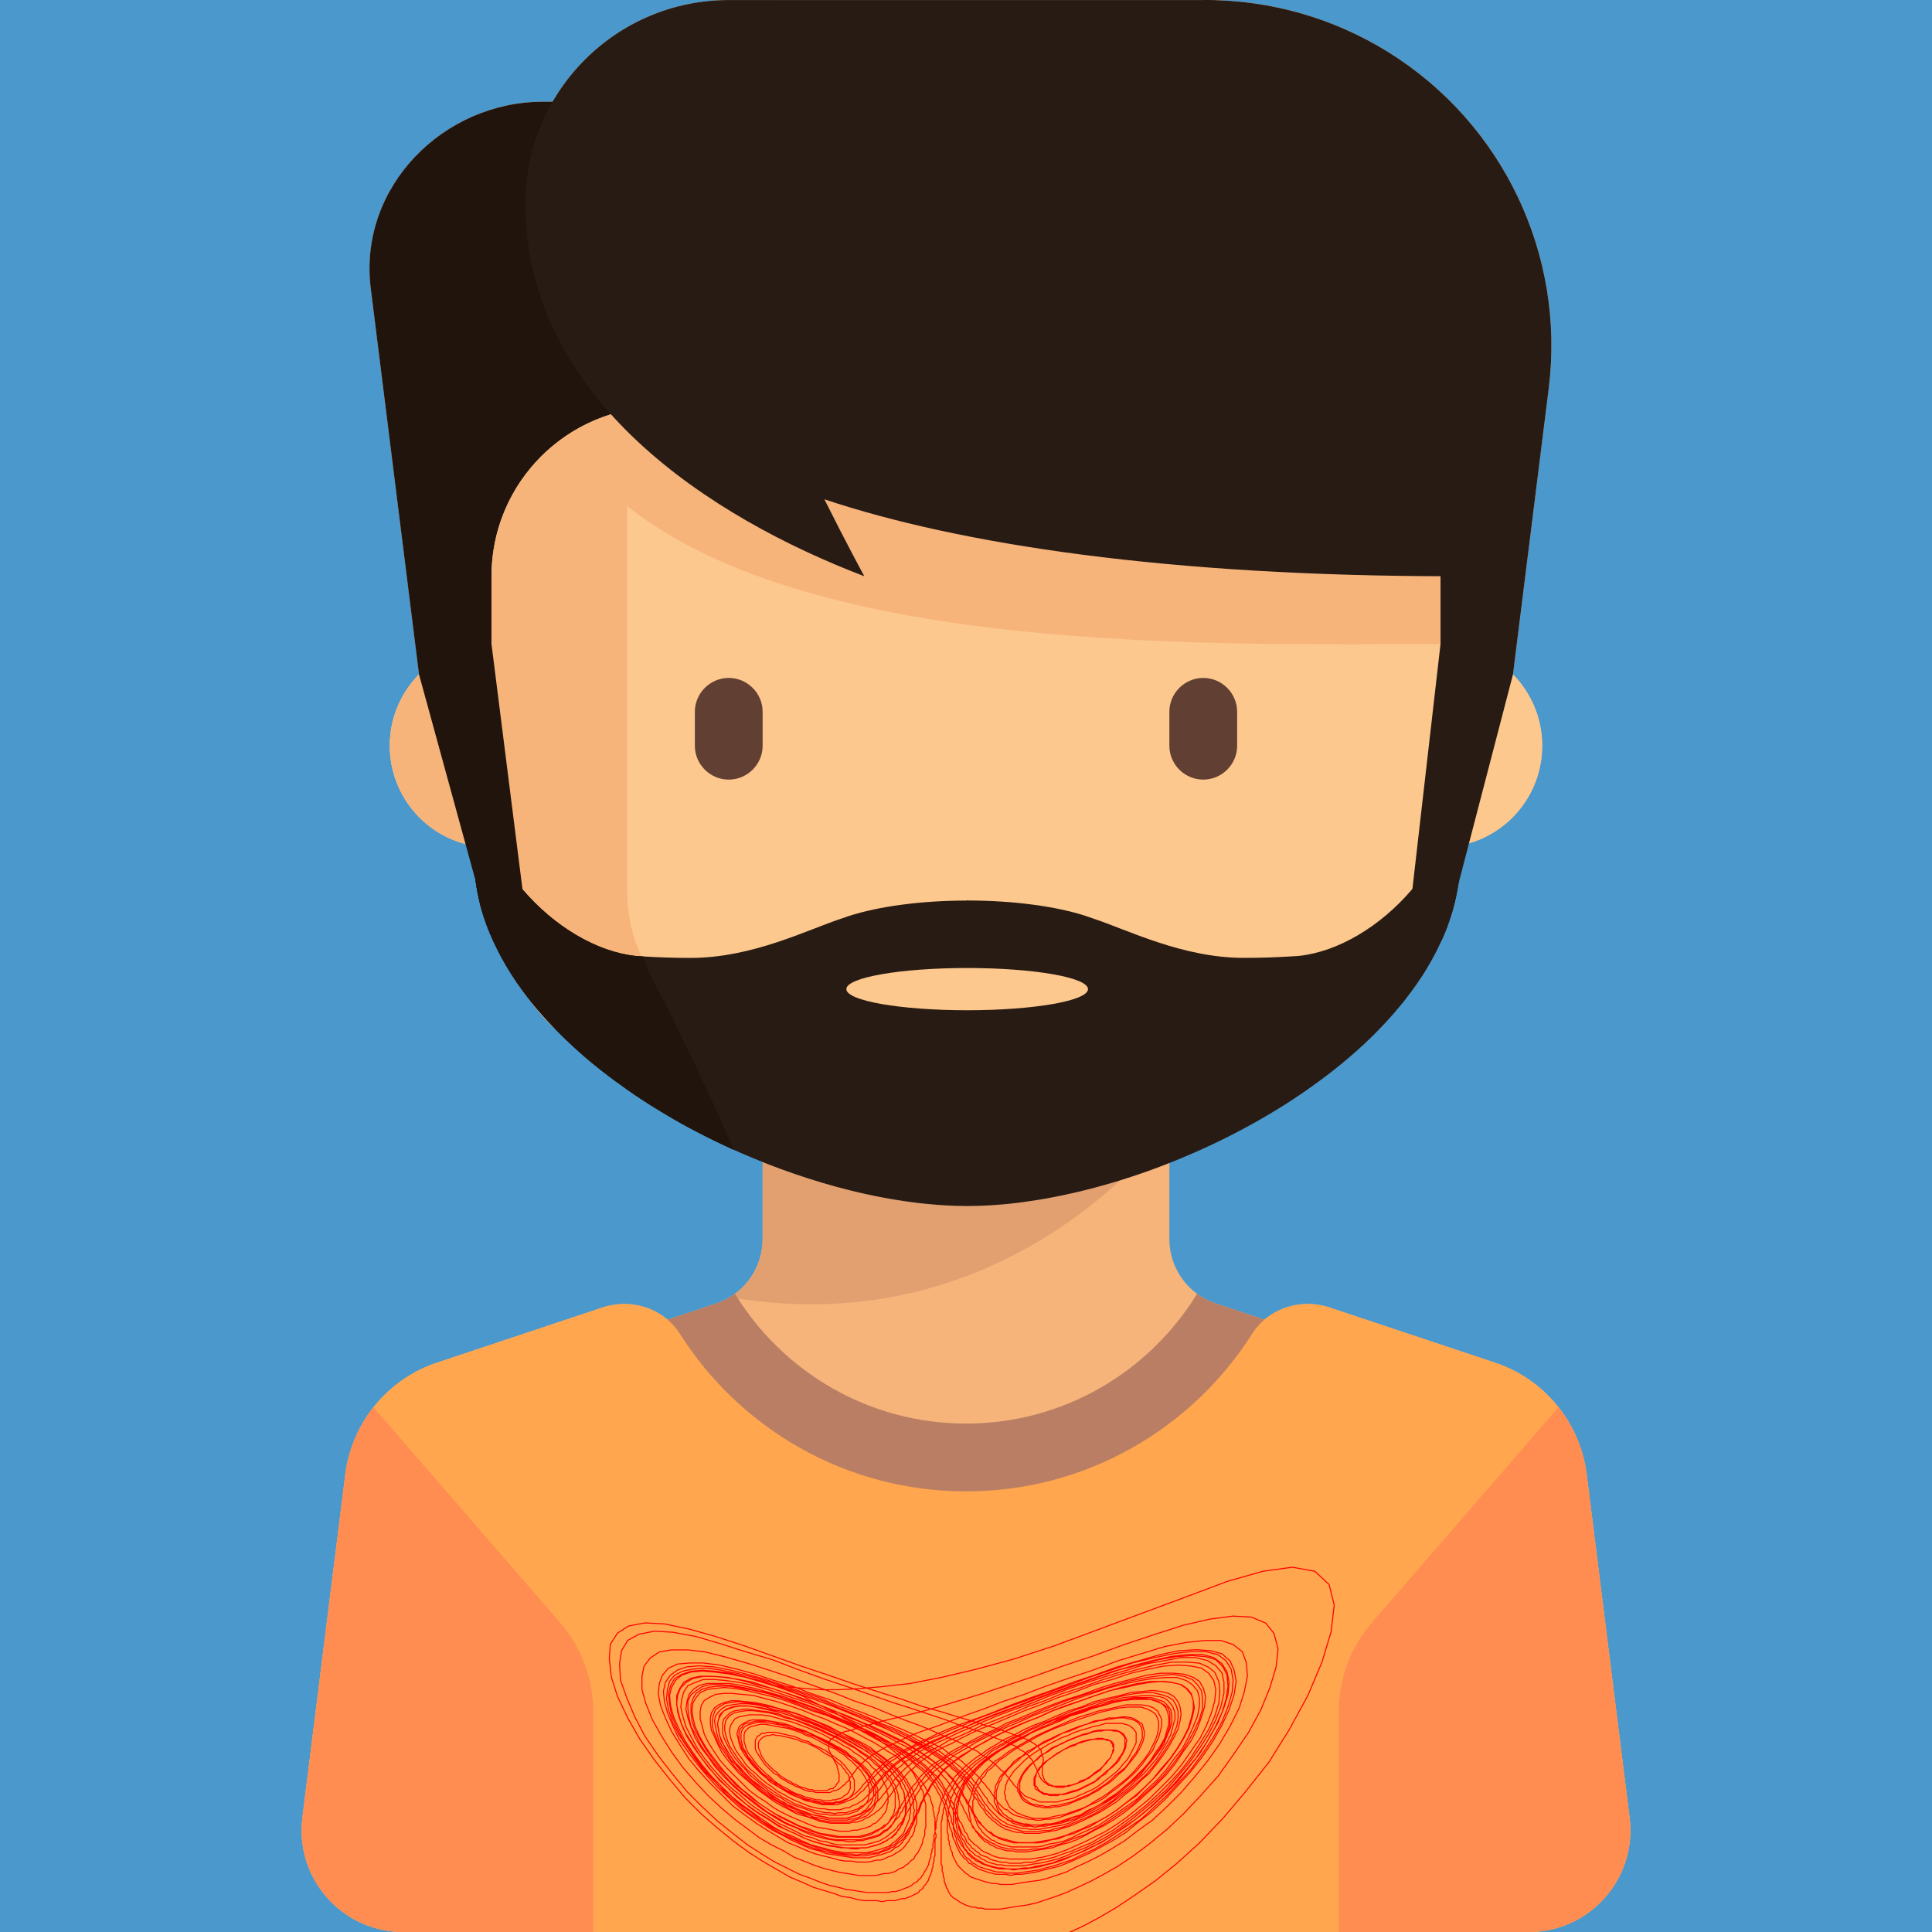 <?xml version="1.0" encoding="UTF-8" standalone="no"?>
<!-- Generator: Adobe Illustrator 19.0.0, SVG Export Plug-In . SVG Version: 6.00 Build 0)  -->

<svg
   xmlns:dc="http://purl.org/dc/elements/1.1/"
   xmlns:cc="http://creativecommons.org/ns#"
   xmlns:rdf="http://www.w3.org/1999/02/22-rdf-syntax-ns#"
   xmlns:svg="http://www.w3.org/2000/svg"
   xmlns="http://www.w3.org/2000/svg"
   xmlns:xlink="http://www.w3.org/1999/xlink"
   xmlns:sodipodi="http://sodipodi.sourceforge.net/DTD/sodipodi-0.dtd"
   xmlns:inkscape="http://www.inkscape.org/namespaces/inkscape"
   version="1.1"
   id="Layer_1"
   x="0px"
   y="0px"
   viewBox="0 0 456.014 456.014"
   style="enable-background:new 0 0 456.014 456.014;"
   xml:space="preserve"
   sodipodi:docname="eric.svg"
   inkscape:version="0.92.1 r15371"><defs
     id="defs1319"><clipPath
       id="SVGID_2_"><use
         xlink:href="#SVGID_1_"
         style="overflow:visible;"
         id="use4914" /></clipPath><clipPath
       id="clipPath5546"><use
         xlink:href="#SVGID_1_"
         style="overflow:visible;"
         id="use5544" /></clipPath><clipPath
       id="clipPath5550"><use
         xlink:href="#SVGID_1_"
         style="overflow:visible;"
         id="use5548" /></clipPath><clipPath
       id="SVGID_2_-2"><use
         xlink:href="#SVGID_1_"
         style="overflow:visible;"
         id="use4914-0" /></clipPath><clipPath
       id="clipPath5546-2"><use
         xlink:href="#SVGID_1_"
         style="overflow:visible;"
         id="use5544-3" /></clipPath><clipPath
       id="clipPath5550-7"><use
         xlink:href="#SVGID_1_"
         style="overflow:visible;"
         id="use5548-5" /></clipPath><clipPath
       id="SVGID_2_-7"><use
         xlink:href="#SVGID_1_"
         style="overflow:visible;"
         id="use4914-3" /></clipPath><clipPath
       id="clipPath5667"><use
         xlink:href="#SVGID_1_"
         style="overflow:visible;"
         id="use5665" /></clipPath><clipPath
       id="clipPath5671"><use
         xlink:href="#SVGID_1_"
         style="overflow:visible;"
         id="use5669" /></clipPath><clipPath
       id="SVGID_2_-9"><use
         xlink:href="#SVGID_1_"
         style="overflow:visible;"
         id="use4914-4" /></clipPath><clipPath
       id="clipPath5716"><use
         xlink:href="#SVGID_1_"
         style="overflow:visible;"
         id="use5714" /></clipPath><clipPath
       id="clipPath5720"><use
         xlink:href="#SVGID_1_"
         style="overflow:visible;"
         id="use5718" /></clipPath><clipPath
       id="SVGID_2_-3"><use
         xlink:href="#SVGID_1_"
         style="overflow:visible;"
         id="use4914-6" /></clipPath><clipPath
       id="clipPath5765"><use
         xlink:href="#SVGID_1_"
         style="overflow:visible;"
         id="use5763" /></clipPath><clipPath
       id="clipPath5769"><use
         xlink:href="#SVGID_1_"
         style="overflow:visible;"
         id="use5767" /></clipPath><clipPath
       id="SVGID_2_-1"><use
         xlink:href="#SVGID_1_"
         style="overflow:visible;"
         id="use4914-5" /></clipPath><clipPath
       id="clipPath5765-5"><use
         xlink:href="#SVGID_1_"
         style="overflow:visible;"
         id="use5763-4" /></clipPath><clipPath
       id="clipPath5769-7"><use
         xlink:href="#SVGID_1_"
         style="overflow:visible;"
         id="use5767-6" /></clipPath><clipPath
       id="SVGID_2_-8"><use
         xlink:href="#SVGID_1_"
         style="overflow:visible;"
         id="use4914-8" /></clipPath><clipPath
       id="SVGID_2_-4"><use
         xlink:href="#SVGID_1_"
         style="overflow:visible;"
         id="use4914-9" /></clipPath><circle
       r="94.074"
       cy="94.074"
       cx="94.074"
       id="SVGID_1_" /><clipPath
       id="SVGID_2_-5"><use
         xlink:href="#SVGID_1_"
         style="overflow:visible;"
         id="use4914-04" /></clipPath><clipPath
       id="clipPath6218"><use
         xlink:href="#SVGID_1_"
         style="overflow:visible;"
         id="use6216" /></clipPath><clipPath
       id="clipPath6222"><use
         xlink:href="#SVGID_1_"
         style="overflow:visible;"
         id="use6220" /></clipPath></defs><sodipodi:namedview
     pagecolor="#ffffff"
     bordercolor="#666666"
     borderopacity="1"
     objecttolerance="10"
     gridtolerance="10"
     guidetolerance="10"
     inkscape:pageopacity="0"
     inkscape:pageshadow="2"
     inkscape:window-width="2560"
     inkscape:window-height="1477"
     id="namedview1317"
     showgrid="false"
     inkscape:zoom="7.9999999"
     inkscape:cx="179.50601"
     inkscape:cy="181.71745"
     inkscape:window-x="0"
     inkscape:window-y="0"
     inkscape:window-maximized="1"
     inkscape:current-layer="g1284"
     inkscape:snap-grids="false"
     inkscape:snap-to-guides="false" /><g
     id="g1284"><rect
       style="fill:#4b98cc;fill-opacity:1;stroke:#00ff00"
       id="rect1725"
       width="491.761"
       height="504.321"
       x="-12.56"
       y="-27.052" /><path
       style="fill:#f6b47b;fill-opacity:1"
       d="M384.635,429.036l-10.126-81.012c-1.529-12.228-9.943-22.492-21.634-26.389l-39.047-13.016   c-5.362-1.788-11.244-0.649-15.379,2.874l-11.501-3.834c-6.533-2.178-10.94-8.292-10.94-15.179v-25.802l34.461-14.359   c17.887-7.453,29.539-24.93,29.539-44.308v-8c13.255,0,24-10.745,24-24c0-6.558-2.633-12.499-6.896-16.831l8.436-67.492   c3.939-31.514-10.773-62.448-37.704-79.28C314.88,4.309,299.901,0.013,284.615,0.013c0,0-114.487,0.023-114.984,0.06   c-16.764,0.817-31.259,10.24-39.187,23.94h-2.245c-23.625,0-43.402,20.102-40.742,43.576c0.019,0.169,0.039,0.338,0.06,0.506   l11.386,91.087c-4.263,4.332-6.896,10.273-6.896,16.831c0,13.255,10.745,24,24,24v8c0,19.377,11.651,36.854,29.538,44.308   l34.462,14.359v25.801c0,6.887-4.407,13.001-10.94,15.179l-11.501,3.834c-4.135-3.523-10.017-4.662-15.379-2.874l-39.047,13.016   c-11.691,3.897-20.105,14.161-21.634,26.389L71.38,429.037c-1.791,14.325,9.379,26.977,23.815,26.977h0.225h265.176h0.225   C375.256,456.013,386.425,443.361,384.635,429.036z"
       id="path1238" /><path
       style="fill:#e2a071;fill-opacity:1"
       d="M180.007,292.481c0,0.004,0,0.008,0,0.012c0,0.386-0.017,0.769-0.046,1.148   c-0.015,0.201-0.04,0.4-0.062,0.6c-0.018,0.158-0.034,0.316-0.057,0.473c-0.043,0.308-0.098,0.611-0.159,0.914   c-0.001,0.005-0.002,0.01-0.003,0.016c-0.887,4.401-3.587,8.229-7.425,10.539c66.925,11.562,103.752-40.169,103.752-40.169h-96   L180.007,292.481L180.007,292.481z"
       id="path1240" /><path
       style="fill:#281b13;fill-opacity:1"
       d="M327.843,12.41C314.88,4.309,299.901,0.013,284.615,0.013h-0.608v168h72l9.54-76.322   C369.486,60.177,354.774,29.242,327.843,12.41z"
       id="path1242" /><g
       id="g1246"
       style="fill:#21140d;fill-opacity:1"><path
         style="fill:#21140d;fill-opacity:1"
         d="M87.456,67.589c0.019,0.169,0.039,0.338,0.06,0.506l12.49,99.918h48v-144h-19.808    C104.573,24.013,84.796,44.114,87.456,67.589z"
         id="path1244" /></g><path
       style="fill:#fdc88e;fill-opacity:1"
       d="M340.007,152.013v-16c0-22.091-17.909-40-40-40h-144c-22.092,0-40,17.909-40,40v16   c-13.255,0-24,10.746-24,24c0,13.255,10.745,24,24,24v8c0,19.377,11.651,36.854,29.538,44.308l51.691,21.538   c9.75,4.063,20.208,6.154,30.77,6.154l0,0c10.562,0,21.019-2.092,30.769-6.154l51.694-21.539   c17.887-7.453,29.539-24.93,29.539-44.308v-8c13.255,0,24-10.745,24-24S353.262,152.013,340.007,152.013z"
       id="path1248" /><g
       id="g1252"><path
         style="fill:#623F33;"
         d="M172.007,184.013L172.007,184.013c-4.4,0-8-3.6-8-8v-8c0-4.4,3.6-8,8-8l0,0c4.4,0,8,3.6,8,8v8    C180.007,180.413,176.407,184.013,172.007,184.013z"
         id="path1250" /></g><g
       id="g1256"><path
         style="fill:#623F33;"
         d="M284.007,184.013L284.007,184.013c-4.4,0-8-3.6-8-8v-8c0-4.4,3.6-8,8-8l0,0c4.4,0,8,3.6,8,8v8    C292.007,180.413,288.407,184.013,284.007,184.013z"
         id="path1254" /></g><path
       style="fill:#f6b47b;fill-opacity:1"
       d="M300.007,96.013h-144c-2.744,0-5.418,0.287-8,0.821v-0.015c-18.257,3.707-32,19.843-32,39.194v16   c-13.255,0-24,10.745-24,24s10.745,24,24,24v8c0,19.378,11.651,36.855,29.538,44.308l51.69,21.538   c2.53,1.054,5.112,1.962,7.727,2.749c-22.844-16.711-38.05-31.32-46.96-40.872c-6.482-6.95-9.995-16.121-9.995-25.625v-90.678   c44.416,35.442,140.206,32.578,192,32.578v-15.998C340.007,113.922,322.098,96.013,300.007,96.013z"
       id="path1264" /><path
       style="fill:#281b13;fill-opacity:1"
       d="m 284.007,0.013 h -112 c -26.51,0 -48,21.49 -48,48 v 0 c 0,46.25 43.997,74.254 80,88 0,0 -4.015,-7.329 -9.423,-18.161 31.931,10.682 81.248,18.161 148.423,18.161 0,0 0,-17.25 0,-23 0,-116.667 -59,-113 -59,-113 z"
       id="path1266"
       inkscape:connector-curvature="0" /><path
       style="fill:#B97E63;"
       d="M228.007,358.013c32.58,0,60.924-18.119,75.517-44.828l-16.576-5.525   c-1.609-0.536-3.082-1.32-4.398-2.287c-11.251,18.354-31.436,30.64-54.542,30.64s-43.291-12.286-54.542-30.64   c-1.317,0.966-2.79,1.75-4.398,2.287l-16.577,5.525C167.082,339.894,195.427,358.013,228.007,358.013z"
       id="path1270" /><g
       id="g1274"><path
         style="fill:#FFA64E;"
         d="M384.635,429.036l-10.126-81.012c-1.528-12.228-9.943-22.492-21.633-26.389l-39.047-13.016    c-6.8-2.267-14.45,0.154-18.291,6.206c-14.181,22.343-39.106,37.187-67.53,37.187s-53.349-14.844-67.53-37.187    c-3.841-6.052-11.491-8.473-18.291-6.206l-39.047,13.016c-11.691,3.897-20.105,14.161-21.633,26.389l-10.126,81.012    c-1.791,14.324,9.379,26.977,23.815,26.977H360.82C375.256,456.013,386.425,443.361,384.635,429.036z"
         id="path1272" /></g><g
       id="g1278"><path
         style="fill:#ff8c51"
         d="m 88.139,332.169 c -3.552,4.497 -5.895,9.942 -6.634,15.855 l -10.126,81.012 c -1.791,14.325 9.379,26.977 23.815,26.977 h 44.813 v -52.067 c 0,-7.697 -2.774,-15.135 -7.813,-20.953 z"
         id="path1276"
         inkscape:connector-curvature="0"
         sodipodi:nodetypes="cccscscc" /></g><g
       id="g1282"><path
         style="fill:#ff8c51"
         d="m 367.862,332.165 c 3.552,4.497 5.907,9.946 6.646,15.859 l 10.126,81.012 c 1.791,14.325 -9.379,26.977 -23.815,26.977 h -44.813 v -52.067 c 0,-7.697 2.774,-15.135 7.813,-20.953 z"
         id="path1280"
         inkscape:connector-curvature="0"
         sodipodi:nodetypes="cccscscc" /></g><path
       style="fill:#281b13;fill-opacity:1"
       d="m 135.973,84.05 c 0,0.452 -0.01,0.904 -0.021,1.356 -0.01,0.37 -0.02,0.73 -0.041,1.101 -0.01,0.329 -0.031,0.658 -0.062,0.987 -0.01,0.236 -0.031,0.473 -0.051,0.709 -0.011,0.145 -0.021,0.277 -0.042,0.422 -0.02,0.257 -0.041,0.524 -0.082,0.781 -0.052,0.493 -0.103,0.986 -0.175,1.47 -0.01,0.124 -0.031,0.247 -0.051,0.37 -0.031,0.247 -0.072,0.494 -0.113,0.74 -0.051,0.37 -0.123,0.74 -0.185,1.101 -0.082,0.432 -0.165,0.853 -0.257,1.274 -0.011,0.093 -0.031,0.175 -0.052,0.258 -0.01,0.071 -0.031,0.144 -0.041,0.216 -0.01,0.021 -0.01,0.041 -0.021,0.062 0,0.051 -0.01,0.093 -0.02,0.134 -0.051,0.216 -0.093,0.432 -0.154,0.647 -0.02,0.113 -0.041,0.227 -0.082,0.34 -0.042,0.205 -0.093,0.4 -0.154,0.596 -0.01,0.093 -0.031,0.186 -0.062,0.277 -0.021,0.093 -0.051,0.186 -0.072,0.268 -0.216,0.843 -0.463,1.666 -0.72,2.488 -0.124,0.391 -0.247,0.771 -0.38,1.162 -0.01,0.041 -0.031,0.082 -0.041,0.123 -0.123,0.35 -0.247,0.699 -0.37,1.049 -0.041,0.103 -0.082,0.205 -0.123,0.318 -0.124,0.329 -0.247,0.658 -0.38,0.987 -0.154,0.4 -0.319,0.791 -0.483,1.183 -0.144,0.35 -0.298,0.698 -0.452,1.048 -0.02,0.063 -0.051,0.113 -0.072,0.175 -0.175,0.37 -0.339,0.74 -0.514,1.101 -0.175,0.38 -0.36,0.761 -0.555,1.142 -0.37,0.75 -0.771,1.501 -1.172,2.23 l -0.555,0.987 c -1.584,2.725 -3.341,5.284 -5.254,7.649 -0.257,0.339 -0.524,0.668 -0.802,0.986 -0.38,0.463 -0.771,0.915 -1.162,1.357 -0.35,0.391 -0.699,0.781 -1.059,1.162 -0.987,1.059 -1.995,2.066 -3.023,3.013 -0.206,0.205 -0.421,0.391 -0.637,0.586 -0.35,0.318 -0.699,0.627 -1.059,0.925 -0.277,0.247 -0.565,0.483 -0.854,0.72 -0.74,0.606 -1.48,1.192 -2.231,1.737 -0.308,0.237 -0.627,0.463 -0.946,0.679 -0.514,0.37 -1.039,0.72 -1.563,1.06 -0.288,0.195 -0.586,0.38 -0.884,0.555 -1.049,0.647 -2.108,1.244 -3.157,1.758 -0.257,0.134 -0.514,0.258 -0.771,0.381 -0.257,0.123 -0.524,0.247 -0.802,0.37 -0.339,0.154 -0.679,0.298 -1.018,0.432 -0.134,0.061 -0.267,0.113 -0.401,0.154 -0.401,0.165 -0.812,0.318 -1.213,0.452 -0.503,0.186 -1.018,0.34 -1.521,0.483 -0.35,0.103 -0.709,0.195 -1.059,0.277 -0.021,0.011 -0.041,0.021 -0.072,0.021 -0.35,0.083 -0.699,0.165 -1.049,0.227 -0.092,0.021 -0.185,0.041 -0.277,0.052 -0.288,0.051 -0.576,0.103 -0.864,0.134 -0.411,0.062 -0.823,0.113 -1.234,0.133 -0.144,0.021 -0.277,0.031 -0.421,0.031 -0.329,0.02 -0.658,0.031 -0.977,0.031 h -0.031 c -0.318,0 -0.637,-0.011 -0.956,-0.031 -0.123,0 -0.247,-0.01 -0.37,-0.031 -0.288,-0.01 -0.586,-0.041 -0.895,-0.082 -0.061,0 -0.133,-0.01 -0.195,-0.021 -0.38,-0.051 -0.761,-0.113 -1.151,-0.185 -0.329,-0.052 -0.658,-0.124 -0.998,-0.206 -1.758,-0.401 -3.567,-1.008 -5.397,-1.819 -1.563,-0.689 -3.146,-1.522 -4.719,-2.488 -0.791,-0.473 -1.573,-0.987 -2.365,-1.542 -0.391,-0.278 -0.781,-0.556 -1.172,-0.844 -1.224,-0.895 -2.437,-1.871 -3.629,-2.92 -0.329,-0.298 -0.658,-0.596 -0.987,-0.904 -0.329,-0.298 -0.658,-0.607 -0.977,-0.905 -0.802,-0.771 -1.583,-1.572 -2.344,-2.405 -0.298,-0.319 -0.596,-0.647 -0.895,-0.987 -0.822,-0.925 -1.624,-1.881 -2.385,-2.879 -0.298,-0.359 -0.576,-0.729 -0.853,-1.1 -1.039,-1.378 -2.025,-2.817 -2.951,-4.309 -0.247,-0.4 -0.494,-0.811 -0.73,-1.213 -0.288,-0.483 -0.565,-0.977 -0.843,-1.47 -1.028,-1.851 -1.974,-3.773 -2.796,-5.758 -0.124,-0.288 -0.247,-0.576 -0.35,-0.863 -0.164,-0.37 -0.308,-0.751 -0.442,-1.121 -0.206,-0.545 -0.401,-1.09 -0.586,-1.635 -0.185,-0.545 -0.36,-1.101 -0.535,-1.655 C 54.392,98.609 54.238,98.075 54.094,97.53 53.929,96.954 53.775,96.368 53.641,95.772 53.631,95.71 53.61,95.648 53.6,95.586 53.405,94.764 53.23,93.931 53.076,93.088 52.87,91.978 52.706,90.847 52.583,89.705 52.531,89.346 52.5,88.985 52.47,88.626 52.429,88.245 52.398,87.875 52.377,87.495 52.326,86.806 52.295,86.106 52.274,85.407 52.264,84.955 52.253,84.503 52.253,84.051 l 6.683,13.14 11.484,5.007 13.58,1.222 h 0.01 l 10.065,0.915 h 0.062 l 9.417,0.853 c 0,0 0,-0.01 0.01,0 l 21.005,1.893 z"
       clip-path="url(#SVGID_2_)"
       id="path4923"
       inkscape:connector-curvature="0"
       transform="matrix(2.781,0,0,1.572,-33.429,70.056)" /><path
       transform="matrix(2.781,0,0,1.572,-33.429,70.056)"
       inkscape:connector-curvature="0"
       id="path6587"
       clip-path="url(#SVGID_2_)"
       d="m 74.279,128.07 c -0.384,-0.315 -2.169,-1.753 -3.849,-3.363 -0.84,-0.805 -1.65,-1.646 -2.268,-2.307 -0.619,-0.661 -1.046,-1.143 -1.121,-1.228 -0.822,-0.925 -1.638,-1.906 -2.399,-2.904 -0.298,-0.359 -0.576,-0.729 -0.853,-1.1 -1.039,-1.378 -2.025,-2.817 -2.951,-4.309 -0.247,-0.4 -0.494,-0.811 -0.73,-1.213 -0.288,-0.483 -0.565,-0.977 -0.843,-1.47 -1.028,-1.851 -1.974,-3.773 -2.796,-5.758 -0.124,-0.288 -0.247,-0.576 -0.35,-0.863 -0.164,-0.37 -0.308,-0.751 -0.442,-1.121 -0.206,-0.545 -0.401,-1.09 -0.586,-1.635 -0.185,-0.545 -0.36,-1.101 -0.535,-1.655 C 54.392,98.609 54.238,98.075 54.094,97.53 53.929,96.954 53.775,96.368 53.641,95.772 53.631,95.71 53.61,95.648 53.6,95.586 53.405,94.764 53.23,93.931 53.076,93.088 52.87,91.978 52.706,90.847 52.583,89.705 52.531,89.346 52.5,88.985 52.47,88.626 52.429,88.245 52.398,87.875 52.377,87.495 52.326,86.806 52.295,86.106 52.274,85.407 52.264,84.955 52.253,84.503 52.253,84.051 l 6.683,13.14 9.454,8.538 c 0,0 4.211,15.057 5.889,22.341 z"
       style="fill:#21140d;fill-opacity:1"
       sodipodi:nodetypes="csscccccccccsccccccccccccc" /><g
       clip-path="url(#SVGID_2_)"
       id="g4929"
       transform="matrix(2.781,0,0,1.572,-33.429,70.056)"
       style="fill:#281b13;fill-opacity:1"><path
         style="fill:#281b13;fill-opacity:1"
         d="m 94.159,90.651 -0.01,10.127 v 0.01 l -0.01,3.548 v 2.786 l -0.01,9.253 v 0.011 l -0.01,-0.011 h -0.01 L 94.078,116.354 53.64,95.771 c -0.01,-0.062 -0.031,-0.124 -0.041,-0.186 -0.195,-0.822 -0.37,-1.655 -0.524,-2.498 -0.206,-1.11 -0.37,-2.241 -0.493,-3.383 -0.052,-0.359 -0.083,-0.72 -0.113,-1.079 -0.041,-0.381 -0.072,-0.751 -0.093,-1.131 -0.051,-0.689 -0.082,-1.389 -0.103,-2.088 -0.01,-0.452 -0.021,-0.904 -0.021,-1.356 V 71.764 c 0,0.175 0.01,0.35 0.01,0.524 0.082,2.971 0.555,6.24 1.47,9.582 0.71,2.57 1.593,4.945 2.622,7.063 v 0.01 c 2.694,5.604 6.303,9.407 9.623,10.024 0.206,0.031 0.421,0.052 0.627,0.072 1.285,0.144 2.632,0.226 4.02,0.226 5.244,0 9.901,-4.215 12.831,-5.922 0.021,-0.01 0.041,-0.021 0.062,-0.03 0.154,-0.093 0.308,-0.186 0.442,-0.278 0.041,-0.03 0.082,-0.051 0.124,-0.071 2.467,-1.409 6.025,-2.304 9.993,-2.313 z"
         id="path4925"
         inkscape:connector-curvature="0" /><path
         style="fill:#281b13;fill-opacity:1"
         d="m 135.981,71.759 -0.01,12.286 c 0,3.084 -0.288,6.107 -0.822,9.037 -0.216,1.172 -0.463,2.334 -0.751,3.485 l -9.49,13.705 -30.783,6.097 h -0.01 l -0.01,0.011 v -0.011 L 94.074,90.641 h 0.083 c 3.968,0.011 7.536,0.905 10.003,2.313 0.042,0.021 0.072,0.041 0.113,0.072 0.144,0.092 0.298,0.185 0.453,0.277 0.01,0.01 0.031,0.021 0.051,0.031 2.94,1.706 7.587,5.925 12.831,5.925 1.388,0 2.735,-0.082 4.02,-0.226 0.216,-0.021 0.421,-0.041 0.637,-0.072 3.311,-0.617 6.93,-4.421 9.613,-10.024 v -0.01 c 1.028,-2.118 1.912,-4.493 2.622,-7.063 0.925,-3.394 1.409,-6.704 1.47,-9.716 0.011,-0.132 0.011,-0.256 0.011,-0.389 z"
         id="path4927"
         inkscape:connector-curvature="0" /></g><g
       style="fill:#21140d;fill-opacity:1"
       transform="matrix(2.781,0,0,1.572,-33.429,70.056)"
       id="g6579"
       clip-path="url(#SVGID_2_)"><path
         inkscape:connector-curvature="0"
         id="path6575"
         d="M 68.39,105.729 53.64,95.771 c -0.01,-0.062 -0.031,-0.124 -0.041,-0.186 -0.195,-0.822 -0.37,-1.655 -0.524,-2.498 -0.206,-1.11 -0.37,-2.241 -0.493,-3.383 -0.052,-0.359 -0.083,-0.72 -0.113,-1.079 -0.041,-0.381 -0.072,-0.751 -0.093,-1.131 -0.051,-0.689 -0.082,-1.389 -0.103,-2.088 -0.01,-0.452 -0.021,-0.904 -0.021,-1.356 V 71.764 c 0,0.175 0.01,0.35 0.01,0.524 0.082,2.971 0.555,6.24 1.47,9.582 0.71,2.57 1.593,4.945 2.622,7.063 v 0.01 c 2.694,5.604 6.303,9.407 9.623,10.024 0.206,0.031 0.421,0.052 0.627,0.072 0,0 0.392,2.365 1.786,6.69 z"
         style="fill:#21140d;fill-opacity:1"
         sodipodi:nodetypes="ccccccccscccccccc" /></g><ellipse
       style="fill:#fdc88e;fill-opacity:1"
       cx="94.108"
       cy="103.95"
       rx="10.255"
       ry="3.171"
       clip-path="url(#SVGID_2_)"
       id="ellipse4931"
       transform="matrix(2.781,0,0,1.572,-33.429,70.056)" /><path
       style="fill:#21140d;stroke:none;stroke-width:1px;stroke-linecap:butt;stroke-linejoin:miter;stroke-opacity:1;fill-opacity:1"
       d="m 116.007,152.013 7.307,57.822 -7.663,10.438 L 98.903,159.182 c 0,0 7.71,-18.384 17.104,-7.169 z"
       id="path6255"
       inkscape:connector-curvature="0" /><path
       style="fill:#281b13;stroke:none;stroke-width:1px;stroke-linecap:butt;stroke-linejoin:miter;stroke-opacity:1;fill-opacity:1"
       d="m 340.007,152.011 -6.63,57.798 8.127,9.285 L 357.112,159.18 c 0,0 -5.792,-16.176 -17.105,-7.169 z"
       id="path6274"
       inkscape:connector-curvature="0" /><g
       transform="matrix(0.241,0,0,0.241,131.037,326.771)"
       id="g6"
       style="fill:none;stroke:#ff0000;stroke-width:1"><path
         sodipodi:nodetypes="cccccccccccccccccccccccccccccccccccccccccccccccccccccccccccccccccccccccccccccccccccccccccccccccccccccccccccccccccccccccccccccccccccccccccccccccccccccccccccccccccccccccccccccccccccccccccccccccccccccccccccccccccccccccccccccccccccccccccccccccccccccccccccccccccccccccccccccccccccccccccccccccccccccccccccccccccccccccccccccccccccccccccccccccccccccccccccccccccccccccccccccccccccccccccccccccccccccccccccccccccccccccccccccccccccccccccccccccccccccccccccccccccccccccccccccccccccccccccccccccccccccccccccccccccccccccccccccccccccccccccccccccccccccccccccccccccccccccccccccccccccccccccccccccccccccccccccccccccccccccccccccccccccccccccccccccccccccccccccccccccccccccccccccccccccccccccccccccccccccccccccccccccccccccccccccccccccccccccccccccccccccccccccccccccccccccccccccccccccccccccccccccccccccccccccccccccccccccccccccccccccccccccccccccccccccccccccccccccccccccccccccccccccccccccccccccccccccccccccccccccccccccccccccccccccccccccccccccccccccccccccccccccccccccccccccccccccccccccccccccccccccccccccccccccccccccccccccccccccccccccccccccccccccccccccccccccccccccccccccccccccccccccccccccccccccccccccccccccccccccccccccccccccccccccccccccccccccccccccccccccccccccccccccccccccccccccccccccccccccccccccccccccccccccccccccccccccccccccccccccccccccccccccccccccccccccccccccccccccccccccccccccccccccccccccccccccccccccccccccccccccccccccccccccccccccccccccccccccccccccccccccccccccccccccccccccccccccccccccccccccccccccccccccccccccccccccccccccccccccccccccccccccccccccccccccccccccccccccccccccccccccccccccccccccccccccccccccccccccccccccccccccccccccccccccccccccccccccccccccccccccccccccccccccccccccccccccccccccccccccccccccccccccccccccccccccccccccccccccccccccccccccccccccccccccccccccccccccccccccccccccccccccccccccccccccccccccccccccccccccccccccccccccccccccccccccccccccccccccccccccccccccccccccccccccccccccccccccccccccccccccccccccccccccccccccccccccccccccccccccccccccccccccccccccccccccccccccccccccccccccccccccccccccccccccccccccccccccccccccccccccccccccccccccccccccccccccccccccccccccccccccccccccccccccccccccccccccccccccccccccccccccccccccccccccccccccccccccccccccccccccccccccccccccccccccccccccccccccccccccccccccccccccccccccccccccccccccccccccccccccccccccccccccccccccccccccccccccccccccccccccccccccccccccccccccccccccccccccccccccccccccccccccccccccccccccccccccccccccccccccccccccccccccccccccccccccccccccccccccccccccccccccccccccccccccccccccccccccccccccccccccccccccccccccccccccccccccccccccccccccccccccccccccccccccccccccccccccccccccccccccccccccccccccccccccccccccccccccccccccccccccccccccccccccccccccccccccccccccccccccccccccccccccccccccccccccccccccccccccccccccccccccccccccccccccccccccccccccccccccccccccccccccccccccccccccccccccccccccccccccccccccccccccccccccccccccccccccccccccccccccccccccccccccccccccccccccccccccccccccccccccccccccccccccccccccccccccccccccccccccccccccccccccccccccccccccccccccccccccccccccccccccccccccccccccccccccccccccccccccccccccccccccccccccccccccccccccccccccccccccccccccccccccccccccccccccccccccccccccccccccccccccccccccccccccccccccccccccccccccccccccccccccccccccccccccccccccccccccccccccccccccccccccccccccccccccccccccccccccccccccccccccccccccccccccccccccccccccccccccccccccccccccccccccccccccccccccccccccccccccccccccccccccccccccccccccccccccccccccccccccccccccccccccccccccccccccccccccccccccccccccccccccccccccccccccccccccccccccccccccccccccccccccccccccccccccccccccccccccccccccccccccccccccccccccccccccccccccccccccccccccccccccccccccccccccccccccccccccccccccccccccccccccccccccccccccccccccccccccccccccccccccccccccccccccccccccccccccccccccccccccccccccccccccccccccccccccccccccccccccccccccccccccccccccccccccccccccccccccccccccccccccccccccccccccccccccccccccccccccccccccccccccccccccccccccccccccccccccccccccccccccccccccccccccccccccccccccccccccccccccccccccccccccccccccccccccccccccccccccccccccccccccccccccccccccccccccccccccccccccccccccccccccccccccccccccccccccccccccccccccccccccccccccccccccccccccccccccccccccccccccccccccccccccccccccccccccccccccccccccccccccccccccccccccccccccccccccccccccccccccccccccccccccccccccccccccccccccccccccccccccccccccccccccccccccccccccccccccccccccccccccccccccccccccccccccccccccccccccccccccccccccccccccccccccccccccccccccccccccccccccccccccccccccccccccccccccccccccccccccccccccccccccccccccccccccccccccccccccccccccccccccccccccccccccccccccccccccccccccccccccccccccccccccccccccccccccccccccccccccccccccccccccccccccccccccccccccccccccccccccccccccccccccccccccccccccccccccccccccccccccccccccccccccccccccccccccccccccccccccccccccccccccccccccccccccccccccccccccccccccccccccccccccccccccccccccccccccccccccccccccccccccccccccccccccccccccccccccccccccccccccccccccccccccccccccccccccccccccccccccccccccccccccccccccccccccccccccccccccccccccccccccccccccccccccccccccccccccccccccccccccccccccccccccccccccccccccccccccccccccccccccccccccccccccccccccccccccccccccccccccccccccccccccccccccccccccccccccccccccccccccccccccccccccccccccccccccccccccccccccccccccccccccccccccccccccccccccccccccccccccccccccccccccccccccccccccccccccccccccccccccccccccccccccccccccccccccccccccccccccccccccccccccccccccccccccccccccccccccccccccccccccccccccccccccccccccccccccccccccccccccccccccccccccccccccccccccccccccccccccccccccccccccccccccccccccccccccccccccccccccccccccccccccccccccccccccccccccccccccccccccccccccccccccccccccccccccccccccccc"
         id="path8"
         d="m 408,564 h -2 -1 l 1,-1 h 1 3 l 2,-1 h 4 l 4,-1 5,-1 5,-1 6,-1 7,-1 7,-2 9,-2 9,-3 11,-4 12,-4 12,-5 15,-7 15,-8 17,-10 18,-12 20,-14 21,-17 22,-20 23,-24 22,-26 23,-29 20,-32 18,-33 14,-33 9,-30 3,-26 -5,-20 -14,-13 -22,-4 -29,4 -35,10 -40,15 -43,16 -43,16 -43,16 -40,13 -37,10 -34,8 -31,6 -27,3 -23,2 -20,1 h -16 l -14,-1 -11,-1 -8,-1 -5,-1 h -4 -1 1 l 2,1 4,2 6,2 6,3 7,3 7,4 8,4 8,4 8,4 8,5 8,4 7,4 7,5 7,4 6,5 6,4 5,4 5,4 4,4 4,4 3,4 3,4 3,4 2,4 2,3 2,4 1,3 2,3 1,4 v 3 l 1,3 1,3 v 3 3 3 3 3 2 3 3 l -1,2 v 3 2 l -1,3 -1,2 v 2 l -1,3 -1,2 -1,2 -1,2 -1,2 -2,2 -1,2 -1,2 -2,1 -2,2 -2,2 -2,1 -2,2 -3,1 -2,1 -3,2 -3,1 -4,1 h -4 l -4,1 -4,1 h -5 -5 -6 l -6,-1 -6,-1 -7,-1 -8,-2 -8,-2 -9,-3 -10,-4 -10,-4 -10,-6 -12,-6 -12,-7 -12,-9 -12,-9 -13,-11 -13,-12 -13,-14 -12,-14 -11,-15 -10,-16 -9,-16 -6,-15 -4,-14 v -13 l 2,-10 6,-8 9,-6 12,-2 h 16 l 17,2 20,5 21,6 22,7 21,7 22,8 20,7 20,8 18,6 17,7 15,6 14,5 12,5 11,5 10,4 9,4 7,4 7,3 5,4 5,3 4,3 4,3 3,3 3,3 3,2 2,3 2,2 2,3 2,2 1,2 2,2 2,2 2,2 1,1 2,2 2,2 2,1 3,1 2,1 3,1 2,1 3,1 h 3 3 3 4 4 l 3,-1 4,-1 5,-1 4,-1 4,-2 5,-2 4,-2 5,-2 5,-3 4,-3 5,-4 4,-3 5,-4 4,-4 3,-4 4,-4 3,-5 2,-4 2,-4 2,-4 v -4 -3 -3 l -2,-3 -2,-2 -3,-2 -3,-1 -4,-1 h -5 -5 -6 l -6,2 -6,1 -6,2 -7,2 -6,2 -6,3 -6,2 -6,3 -6,3 -5,3 -5,3 -5,3 -4,3 -4,3 -4,4 -3,3 -3,3 -2,2 -2,3 -2,3 -2,3 -1,3 -1,2 v 3 l -1,3 v 2 l 1,2 v 3 l 1,2 1,2 1,2 1,2 2,2 2,1 2,2 2,1 3,1 2,1 3,1 4,1 3,1 h 4 4 4 l 5,-1 4,-1 5,-1 6,-1 5,-2 6,-2 6,-2 6,-3 6,-4 7,-4 6,-4 6,-5 7,-5 6,-5 6,-6 5,-6 5,-6 5,-7 3,-6 3,-6 2,-6 1,-6 v -5 l -1,-4 -2,-4 -4,-3 -4,-2 -6,-2 h -6 -8 l -8,1 -9,2 -9,2 -9,3 -9,3 -9,3 -10,4 -8,3 -9,4 -8,4 -7,4 -7,4 -7,4 -6,4 -5,4 -5,3 -4,4 -4,4 -4,3 -2,4 -3,3 -2,4 -2,3 -2,3 -1,3 -1,3 v 4 l -1,2 v 3 3 3 l 1,3 v 2 l 1,3 1,2 1,3 1,2 1,2 2,2 1,2 2,2 2,2 3,2 2,2 3,1 3,2 3,1 3,1 4,1 4,1 h 4 5 5 5 6 l 6,-1 6,-2 7,-1 8,-2 7,-3 8,-4 9,-4 9,-4 9,-6 9,-6 10,-7 10,-7 9,-9 10,-9 9,-10 8,-11 8,-10 6,-11 5,-11 4,-10 2,-10 v -8 l -2,-7 -5,-6 -6,-4 -9,-3 h -10 l -13,1 -13,2 -14,3 -16,4 -15,5 -15,5 -15,6 -15,6 -14,5 -13,6 -12,5 -11,5 -10,5 -10,5 -8,5 -7,4 -7,4 -6,5 -5,4 -5,4 -4,3 -3,4 -3,4 -3,3 -3,3 -2,4 -2,3 -2,3 -1,3 -2,3 -1,3 -2,3 -1,2 -2,3 -1,3 -2,2 -1,3 -2,2 -2,2 -1,2 -2,2 -2,2 -3,2 -2,2 -3,2 -2,1 -3,2 -4,1 -3,1 -4,1 -4,1 h -4 -5 -5 -5 -6 l -6,-1 -6,-2 -7,-1 -7,-3 -8,-2 -8,-4 -8,-4 -9,-4 -9,-6 -9,-6 -10,-7 -9,-8 -10,-8 -9,-9 -9,-10 -8,-10 -7,-10 -6,-11 -5,-10 -3,-10 -2,-9 1,-8 2,-7 4,-6 7,-3 8,-3 h 11 l 11,1 14,2 14,3 14,4 15,5 15,5 15,5 14,6 13,5 13,6 12,5 11,5 10,5 9,5 8,4 7,5 6,4 6,4 5,4 5,4 4,4 3,4 3,3 3,4 2,3 2,3 2,4 2,3 2,3 1,3 2,3 1,3 1,2 2,3 1,3 1,2 2,3 1,2 2,3 1,2 2,2 2,2 2,2 2,2 3,2 2,1 3,2 3,1 3,2 3,1 4,1 4,1 h 4 l 4,1 h 5 6 l 5,-1 h 6 l 6,-1 7,-2 8,-2 7,-3 8,-3 9,-3 9,-5 9,-5 9,-6 10,-7 10,-7 10,-9 10,-9 10,-10 9,-11 8,-11 7,-11 6,-11 5,-11 3,-10 v -10 l -1,-8 -4,-6 -5,-5 -8,-3 -11,-2 -11,1 -14,2 -15,3 -15,4 -16,5 -16,5 -15,5 -16,6 -14,6 -14,6 -13,5 -12,6 -11,5 -9,5 -9,4 -8,5 -7,4 -7,4 -5,5 -5,3 -4,4 -4,4 -3,3 -3,4 -3,3 -2,4 -2,3 -2,3 -2,3 -2,3 -1,3 -2,2 -2,3 -1,3 -2,2 -1,3 -2,2 -2,2 -2,3 -2,2 -2,2 -2,2 -3,1 -2,2 -3,2 -3,1 -3,1 -4,1 -4,1 -4,1 h -4 -4 -5 -6 -5 l -6,-1 -7,-2 -6,-2 -7,-2 -8,-3 -7,-3 -9,-4 -8,-5 -9,-5 -8,-6 -9,-7 -9,-7 -9,-8 -8,-9 -8,-9 -7,-9 -7,-10 -5,-10 -5,-9 -2,-9 -1,-8 v -8 l 3,-6 5,-4 6,-4 8,-2 h 10 l 11,1 12,2 13,3 14,3 14,5 13,4 14,5 13,6 13,5 11,5 12,5 10,5 9,5 9,4 7,5 7,4 6,5 6,4 5,4 4,4 4,3 3,4 3,4 2,3 3,4 1,3 2,3 2,3 1,4 1,3 2,3 1,3 1,2 1,3 1,3 1,3 1,2 1,3 1,2 1,3 1,2 2,2 1,2 1,3 2,2 2,2 1,2 2,1 2,2 3,2 2,2 3,1 3,1 3,2 3,1 4,1 4,1 h 4 l 4,1 h 5 6 l 5,-1 h 7 l 6,-2 7,-1 8,-2 8,-3 9,-3 9,-4 10,-4 10,-6 11,-6 11,-8 11,-8 11,-9 12,-11 11,-11 11,-12 10,-13 9,-14 8,-13 6,-13 4,-13 1,-12 -1,-9 -4,-9 -6,-5 -9,-4 -12,-1 h -15 l -16,3 -17,4 -18,5 -19,6 -19,7 -19,6 -17,7 -17,6 -16,7 -15,6 -13,5 -12,6 -11,5 -10,4 -8,5 -8,4 -7,4 -5,4 -6,3 -4,4 -4,3 -4,4 -3,3 -3,3 -2,3 -2,3 -2,3 -2,2 -2,3 -2,2 -2,3 -2,2 -2,2 -2,2 -2,2 -2,2 -3,2 -2,1 -3,2 -2,1 -3,1 -3,1 -4,1 -3,1 h -4 -4 -5 -4 l -5,-1 -5,-1 -5,-1 -6,-2 -5,-2 -6,-2 -6,-3 -7,-3 -6,-4 -6,-4 -7,-5 -6,-5 -7,-5 -6,-6 -5,-6 -6,-6 -4,-6 -4,-7 -4,-6 -2,-6 -1,-6 -1,-6 1,-4 2,-4 3,-4 4,-2 6,-2 6,-1 h 7 l 8,1 9,2 9,2 9,2 9,3 10,4 9,3 9,4 9,4 8,4 8,4 7,4 7,4 6,3 5,4 5,4 5,4 4,4 4,3 3,4 2,3 3,4 2,3 1,3 2,3 1,4 v 3 l 1,3 v 3 2 3 3 3 l -1,2 -1,3 -1,2 -1,2 -1,3 -2,2 -1,2 -2,2 -2,2 -2,2 -2,1 -3,2 -3,2 -3,1 -3,1 -4,1 -3,1 -4,1 h -5 -4 -6 -5 l -6,-1 -6,-1 -7,-1 -7,-2 -7,-2 -8,-3 -8,-4 -9,-4 -9,-5 -9,-6 -10,-6 -10,-7 -10,-8 -9,-9 -10,-10 -9,-10 -8,-11 -7,-11 -7,-11 -5,-11 -3,-10 -1,-9 1,-8 3,-7 5,-5 7,-4 10,-2 h 11 l 13,1 14,3 14,4 16,4 15,5 16,6 15,5 15,6 13,6 13,5 12,6 11,5 10,5 9,4 8,5 7,4 7,5 6,4 5,4 4,4 4,3 3,4 3,3 3,4 2,3 3,3 1,4 2,3 2,3 1,3 2,2 2,3 1,3 1,2 2,3 2,2 1,3 2,2 2,2 2,2 2,2 2,2 3,2 2,2 3,1 3,2 3,1 4,1 3,1 4,1 h 5 4 5 5 6 l 6,-1 6,-2 7,-1 7,-3 8,-2 8,-4 8,-3 8,-5 9,-5 9,-6 9,-7 10,-7 9,-9 9,-9 8,-9 8,-10 7,-10 6,-10 5,-10 3,-10 2,-9 -1,-7 -2,-7 -4,-5 -6,-4 -9,-2 -10,-1 h -11 l -13,2 -13,3 -14,4 -15,5 -14,5 -15,5 -13,5 -13,6 -13,5 -12,5 -10,5 -10,5 -9,5 -8,5 -7,4 -7,4 -5,4 -5,4 -5,4 -4,4 -3,4 -3,3 -3,4 -2,3 -2,4 -2,3 -2,3 -1,3 -2,3 -1,3 -1,3 -2,3 -1,3 -1,2 -1,3 -2,3 -1,2 -1,2 -2,3 -1,2 -2,2 -2,2 -2,2 -2,2 -2,2 -2,2 -3,1 -2,2 -3,1 -4,2 -3,1 -4,1 h -4 l -4,1 h -5 l -5,1 -5,-1 h -6 l -6,-1 -6,-1 -7,-2 -8,-2 -8,-3 -8,-3 -9,-4 -9,-5 -10,-5 -10,-6 -10,-8 -11,-8 -10,-9 -11,-9 -10,-11 -9,-11 -9,-12 -8,-12 -6,-12 -5,-12 -2,-11 -1,-10 2,-8 4,-7 7,-4 9,-3 11,-1 13,1 15,2 16,4 16,4 17,6 17,6 17,6 16,6 15,6 14,6 13,5 13,6 11,5 10,5 9,4 8,5 7,4 6,4 5,4 5,4 5,4 3,3 4,4 3,3 2,3 3,4 2,3 2,3 2,2 1,3 2,3 2,3 2,2 1,3 2,2 2,2 2,2 2,3 2,1 3,2 2,2 3,2 3,1 3,1 3,1 4,1 3,1 4,1 h 5 4 5 l 5,-1 h 6 l 6,-2 6,-1 6,-2 7,-3 7,-3 7,-3 8,-4 8,-5 7,-5 8,-6 8,-6 8,-7 8,-7 7,-8 6,-8 6,-9 5,-8 4,-8 3,-8 1,-7 v -7 l -2,-6 -3,-5 -5,-3 -6,-2 -8,-2 h -9 l -10,1 -11,2 -11,3 -12,3 -12,4 -12,4 -12,5 -11,5 -11,4 -11,5 -9,5 -9,4 -8,5 -8,4 -6,4 -6,5 -6,4 -5,4 -4,4 -4,3 -3,4 -3,4 -2,3 -2,4 -2,3 -2,3 -1,4 -1,3 -1,3 -1,3 -1,3 v 3 l -1,3 v 3 l -1,3 v 2 3 2 3 3 2 2 3 2 2 3 2 2 2 2 2 2 2 l 1,2 v 2 1 2 l 1,2 v 2 1 l 1,2 v 1 2 l 1,2 v 1 l 1,1 v 2 l 1,1 1,2 v 1 l 1,1 1,2 1,1 1,1 1,1 2,1 1,1 2,1 1,1 2,1 2,1 2,1 3,1 3,1 h 3 l 3,1 h 4 l 3,1 h 5 5 5 l 6,-1 6,-1 7,-1 7,-1 9,-2 9,-3 9,-3 11,-4 11,-5 13,-6 13,-7 14,-8 15,-10 16,-12 17,-14 16,-15 17,-18 17,-19 15,-21 15,-22 12,-22 9,-22 6,-20 2,-18 -4,-15 -8,-10 -14,-6 -18,-1 -23,3 -26,6 -28,9 -30,10 -30,11 -30,10 -28,10 -27,9 -24,8 -23,7 -20,6 -18,5 -16,4 -13,3 -12,3 -10,3 -9,2 -7,3 -6,1 -5,2 -3,2 -3,2 -2,1 -2,2 -1,2 v 2 1 2 2 l 1,2 1,2 1,2 1,2 1,2 1,2 1,2 1,1 v 2 l 1,2 v 2 l 1,2 v 1 2 2 1 2 l -1,1 -1,1 -1,2 -1,1 -1,1 -1,1 h -2 l -2,1 -2,1 h -2 -2 -2 -3 -3 l -2,-1 h -3 l -3,-1 -3,-1 -4,-1 -3,-2 -3,-1 -3,-2 -4,-2 -3,-2 -3,-2 -3,-3 -3,-2 -3,-3 -3,-3 -2,-2 -2,-3 -2,-3 -1,-3 -1,-3 -1,-2 v -3 -2 l 1,-2 1,-1 2,-2 2,-1 2,-1 h 3 l 3,-1 4,1 h 3 l 4,1 5,1 4,1 4,1 4,2 5,1 4,2 4,2 4,2 4,3 3,2 4,2 3,2 3,3 2,2 3,2 2,3 2,2 1,2 2,2 1,3 v 2 l 1,2 v 2 2 2 1 l -1,2 -1,2 -1,1 -1,1 -2,1 -2,2 -2,1 h -2 l -2,1 h -3 l -3,1 h -3 -3 l -3,-1 h -4 l -4,-1 -4,-1 -4,-1 -4,-2 -4,-1 -4,-2 -5,-3 -4,-2 -5,-3 -4,-3 -4,-4 -4,-3 -4,-4 -4,-4 -3,-4 -3,-4 -3,-4 -2,-4 -1,-4 -1,-3 v -4 -3 l 1,-3 2,-2 2,-2 3,-1 4,-1 4,-1 h 5 l 5,1 5,1 6,1 6,1 6,2 6,2 6,3 6,2 6,3 5,3 6,3 5,2 4,3 5,3 3,3 4,3 3,3 3,3 3,3 2,3 2,3 1,2 2,3 1,3 v 2 l 1,3 v 2 2 l -1,3 v 2 l -1,2 -1,2 -2,2 -1,1 -2,2 -2,1 -2,2 -3,1 -3,1 -3,1 h -3 l -3,1 h -4 -4 -4 l -4,-1 h -5 l -5,-1 -5,-2 -5,-2 -6,-2 -6,-2 -6,-3 -6,-4 -6,-3 -6,-4 -6,-5 -6,-5 -6,-5 -5,-6 -5,-5 -5,-6 -4,-6 -3,-6 -3,-6 -2,-6 v -5 -5 l 1,-4 3,-3 3,-3 4,-2 6,-1 6,-1 7,1 8,1 8,1 9,2 8,3 9,3 9,3 8,3 9,4 8,4 7,3 7,4 7,4 6,4 6,4 5,3 5,4 4,4 3,3 4,4 2,3 3,3 2,4 2,3 1,3 1,3 1,3 v 3 l 1,3 v 3 3 l -1,2 v 3 l -1,2 -1,3 -1,2 -1,2 -2,3 -1,2 -2,2 -2,2 -2,1 -3,2 -2,2 -3,1 -3,1 -4,1 -4,1 -3,1 h -5 l -4,1 h -5 l -5,-1 h -6 l -6,-1 -6,-1 -7,-2 -7,-2 -7,-3 -8,-4 -8,-3 -9,-5 -8,-5 -9,-6 -9,-7 -9,-7 -9,-8 -9,-9 -8,-9 -7,-10 -7,-9 -6,-10 -4,-10 -3,-9 -2,-9 1,-7 2,-7 4,-5 6,-4 8,-2 h 10 11 l 13,2 13,3 14,4 14,4 14,5 14,5 13,5 13,6 12,5 11,5 11,5 9,5 9,5 8,4 7,5 6,4 6,4 5,4 4,4 4,4 4,3 3,4 2,3 2,4 2,3 2,4 2,3 1,3 2,3 1,3 1,3 1,3 1,2 1,3 1,3 2,2 1,3 1,2 1,3 2,2 1,2 1,3 2,2 2,2 2,2 2,1 2,2 2,2 3,2 3,1 2,1 4,2 3,1 4,1 h 4 l 4,1 h 5 5 5 6 l 7,-1 6,-1 8,-2 7,-2 8,-3 9,-4 9,-4 10,-5 10,-5 11,-7 10,-7 11,-9 11,-9 11,-11 11,-11 10,-12 9,-13 9,-13 6,-12 5,-13 3,-11 1,-11 -2,-9 -5,-7 -7,-5 -10,-2 -12,-1 -15,1 -15,3 -17,4 -18,6 -18,5 -18,7 -18,6 -17,7 -16,6 -14,6 -14,6 -13,5 -11,5 -10,5 -9,5 -9,4 -7,4 -6,4 -6,4 -5,4 -4,4 -4,3 -3,3 -3,4 -3,3 -2,3 -2,3 -2,2 -2,3 -2,3 -2,2 -2,3 -1,2 -2,3 -2,2 -2,2 -3,2 -2,2 -2,1 -3,2 -3,1 -3,2 -3,1 -3,1 h -4 l -3,1 h -5 -4 -4 -5 l -5,-1 -6,-1 -5,-2 -6,-2 -7,-2 -6,-2 -7,-4 -6,-3 -7,-4 -7,-5 -7,-5 -7,-6 -7,-6 -7,-6 -6,-7 -6,-7 -5,-7 -4,-8 -3,-7 -3,-6 -1,-7 v -5 l 1,-5 3,-5 4,-3 5,-2 7,-2 h 7 l 9,1 9,1 10,2 10,3 11,3 10,3 10,4 10,4 10,4 9,5 9,4 8,4 8,4 7,4 6,5 6,4 5,4 4,3 4,4 4,4 3,4 3,3 2,4 2,3 2,3 1,4 1,3 1,3 1,3 v 3 3 3 3 2 3 3 l -1,2 -1,3 v 2 l -1,2 -1,3 -2,2 -1,2 -1,2 -2,2 -1,2 -2,2 -2,2 -3,2 -2,1 -3,2 -2,1 -3,1 -4,2 -3,1 h -4 l -4,1 -5,1 h -5 -5 l -6,-1 h -6 l -6,-1 -7,-2 -8,-2 -8,-2 -8,-3 -9,-4 -10,-4 -10,-6 -10,-6 -11,-7 -11,-8 -12,-9 -11,-11 -11,-11 -11,-12 -10,-12 -9,-14 -8,-13 -6,-13 -5,-13 -2,-11 1,-10 3,-8 6,-7 9,-4 12,-1 h 13 l 16,2 17,4 18,5 18,6 19,6 18,7 18,6 17,7 16,6 15,6 13,6 12,5 11,5 10,5 9,4 8,4 6,5 6,3 6,4 4,4 4,3 4,4 3,3 3,3 2,3 3,3 2,3 2,2 2,3 2,3 2,2 1,2 2,3 2,2 2,2 2,2 3,1 2,2 3,2 2,1 3,1 4,1 3,1 3,1 h 4 l 4,1 h 4 l 5,-1 h 5 l 5,-1 5,-1 5,-2 6,-2 6,-2 6,-3 6,-3 7,-3 7,-4 6,-5 7,-5 6,-5 7,-6 6,-6 5,-6 5,-7 5,-6 3,-7 3,-6 2,-7 1,-5 v -6 l -2,-4 -2,-4 -4,-3 -5,-2 -7,-1 h -7 -8 l -8,2 -9,2 -10,2 -9,3 -10,3 -10,4 -9,4 -9,4 -9,4 -8,4 -7,4 -7,4 -7,4 -6,4 -5,4 -5,3 -4,4 -4,4 -3,3 -3,4 -3,3 -2,4 -2,3 -1,3 -1,4 -1,3 -1,3 -1,3 v 3 2 3 l 1,3 v 3 l 1,2 v 3 l 1,2 1,3 2,2 1,2 2,2 1,2 2,2 2,2 2,2 3,1 2,2 3,1 3,2 4,1 3,1 4,1 h 5 l 4,1 h 5 5 l 6,-1 6,-1 6,-1 7,-1 8,-3 8,-2 8,-3 8,-4 9,-5 10,-5 10,-6 10,-7 10,-8 10,-9 10,-9 10,-10 9,-11 8,-12 8,-11 6,-12 4,-11 3,-10 1,-10 -2,-8 -4,-7 -6,-4 -9,-3 -10,-1 h -13 l -14,2 -15,4 -16,4 -16,5 -16,6 -16,5 -16,6 -15,6 -14,6 -13,5 -11,6 -11,5 -10,5 -9,5 -8,4 -7,4 -6,5 -6,4 -5,3 -4,4 -4,4 -3,3 -3,4 -2,3 -3,3 -2,3 -2,4 -2,3 -1,2 -2,3 -2,3 -1,3 -2,2 -2,3 -1,2 -2,2 -2,2 -2,3 -2,2 -3,1 -2,2 -3,2 -3,1 -3,2 -3,1 -3,1 -4,1 -4,1 h -4 -5 -5 -5 l -5,-1 -6,-1 -7,-1 -6,-2 -7,-3 -7,-2 -8,-4 -8,-4 -8,-4 -8,-5 -9,-6 -8,-7 -9,-7 -8,-8 -8,-8 -7,-9 -7,-9 -6,-9 -5,-9 -4,-9 -2,-8 -1,-8 1,-7 3,-5 4,-5 7,-3 7,-1 10,-1 10,1 12,2 12,3 13,3 13,4 13,5 13,5 13,4 12,5 11,5 11,5 9,5 9,5 8,4 8,5 6,4 6,4 6,5 4,4 4,3 4,4 3,4 3,3 2,4 2,3 2,4 2,3 1,3 2,3 1,3 1,3 1,3 v 3 l 1,3 1,3 1,3 v 2 l 1,3 1,2 1,3 v 2 l 1,3 1,2 1,2 1,3 1,2 1,2 1,2 1,2 2,2 1,2 2,1 2,2 1,2 3,1 2,2 2,1 3,2 3,1 3,1 3,1 4,1 4,1 h 4 5 l 5,1 5,-1 h 6 l 6,-1 7,-1 8,-2 8,-2 8,-2 10,-4 9,-4 11,-5 11,-6 11,-6 13,-8 12,-10 13,-10 13,-12 12,-13 13,-14 11,-14 11,-16 9,-16 7,-15 5,-15 2,-13 -2,-11 -4,-9 -8,-7 -11,-3 -14,-1 -17,1 -19,4 -21,6 -21,6 -22,8 -21,7 -21,8 -20,7 -19,7 -17,7 -16,6 -14,5 -13,5 -12,5 -10,5 -9,4 -7,4 -7,3 -6,4 -5,3 -5,3 -4,3 -3,3 -3,3 -3,2 -2,3 -2,2 -2,3 -2,2 -2,2 -2,2 -1,2 -2,2 -2,2 -2,2 -2,1 -2,2 -2,1 -2,1 -3,1 -2,1 -3,1 h -3 l -3,1 h -4 -3 l -4,-1 h -3 l -4,-1 -4,-1 -5,-1 -4,-2 -5,-2 -4,-2 -5,-2 -5,-3 -4,-3 -5,-3 -4,-4 -5,-3 -4,-4 -4,-5 -3,-4 -4,-4 -2,-4 -3,-5 -1,-4 -1,-4 v -3 -3 l 1,-3 2,-3 3,-2 3,-1 4,-1 4,-1 h 5 l 6,1 6,1 6,1 6,2 7,2 6,2 6,3 7,2 6,3 5,3 6,3 5,3 5,3 4,3 5,3 3,3 4,3 3,3 2,3 3,3 2,3 1,3 1,3 1,3 1,2 1,3 v 2 3 l -1,2 v 2 l -1,2 -1,2 -2,2 -1,2 -2,2 -2,1 -2,2 -2,1 -3,1 -3,1 -3,1 -4,1 h -3 -4 -4 -5 l -4,-1 -5,-1 -6,-1 -5,-1 -6,-2 -6,-3 -6,-2 -6,-4 -6,-3 -7,-4 -6,-5 -7,-5 -6,-5 -6,-6 -6,-6 -5,-6 -5,-7 -4,-6 -3,-6 -3,-7 -1,-5 -1,-6 1,-5 1,-4 3,-3 4,-3 6,-2 6,-1 h 7 l 8,1 8,1 9,2 10,3 9,3 10,3 9,3 9,4 9,4 8,4 8,4 7,4 7,4 6,4 6,4 5,4 5,3 4,4 3,4 3,3 3,4 3,3 2,3 1,4 2,3 1,3 v 3 l 1,3 v 3 l 1,3 v 3 l -1,3 v 2 l -1,3 v 2 l -1,3 -1,2 -2,2 -1,3 -2,2 -1,2 -2,2 -2,2 -3,1 -2,2 -3,1 -3,2 -3,1 -3,1 -4,1 -4,1 h -5 l -4,1 h -5 l -6,-1 h -5 l -6,-1 -7,-1 -7,-2 -7,-2 -8,-3 -8,-4 -9,-4 -9,-4 -9,-6 -10,-6 -10,-7 -9,-8 -10,-9 -10,-9 -9,-11 -8,-10 -8,-11 -7,-11 -5,-11 -3,-11 -2,-9 v -9 l 3,-7 4,-6 7,-4 9,-2 h 11 l 12,1 14,2 15,3 15,5 16,5 15,5 16,6 14,6 14,5 14,6 12,5 11,5 10,5 10,5 8,5 7,4 7,5 6,4 5,4 4,4 4,3 4,4 3,3 3,4 2,3 3,4 2,3 1,3 2,3 2,3 1,3 2,2 1,3 2,3 1,2 2,3 1,2 2,2 2,3 2,2 2,2 2,2 3,1 2,2 3,2 3,1 3,1 4,1 3,1 4,1 5,1 h 4 5 5 l 6,-1 6,-1 6,-1 7,-2 7,-2 7,-3 8,-3 8,-4 9,-4 9,-5 9,-6 9,-7 9,-7 9,-8 9,-9 8,-10 8,-9 7,-10 6,-10 5,-10 3,-10 2,-9 v -8 l -2,-6 -5,-6 -6,-4 -8,-2 -9,-1 -12,1 -12,2 -13,3 -14,3 -15,5 -14,5 -14,5 -14,5 -13,6 -13,5 -11,5 -11,5 -10,5 -9,5 -8,4 -7,5 -6,4 -6,4 -5,4 -5,4 -4,4 -3,4 -3,3 -3,4 -2,3 -2,4 -2,3 -2,3 -1,3 -2,3 -1,3 -1,3 -1,3 -2,3 -1,2 -1,3 -1,3 -1,2 -2,3 -1,2 -2,2 -1,2 -2,3 -2,2 -2,2 -2,1 -2,2 -2,2 -3,1 -3,2 -3,1 -3,1 -4,2 h -3 l -5,1 -4,1 h -5 -5 -5 l -6,-1 -7,-1 -6,-1 -8,-2 -7,-2 -9,-3 -8,-4 -9,-4 -10,-5 -10,-6 -10,-7 -11,-7 -10,-9 -11,-9 -10,-11 -11,-11 -9,-12 -8,-12 -8,-12 -6,-12 -4,-12 -2,-11 1,-9 2,-8 5,-6 8,-4 10,-2 13,-1 14,2 15,3 17,4 17,5 17,6 17,6 17,6 16,7 15,6 14,5 13,6 12,5 11,5 9,5 9,5 8,4 6,4 6,4 6,4 4,4 4,4 4,3 3,4 3,3 3,3 2,3 2,3 2,3 2,3 2,3 1,2 2,3 2,2 2,3 2,2 2,2 2,2 2,2 2,2 3,2 2,1 3,2 3,1 4,1 3,1 4,1 h 4 l 4,1 h 4 5 l 5,-1 6,-1 5,-1 6,-1 7,-2 6,-3 7,-3 7,-3 8,-4 7,-4 8,-5 7,-6 8,-6 7,-7 8,-7 6,-7 7,-8 5,-8 5,-8 4,-8 2,-8 2,-7 v -6 l -2,-6 -3,-4 -4,-4 -6,-2 -8,-1 h -8 l -10,1 -10,1 -11,3 -12,3 -11,4 -12,4 -11,4 -11,4 -11,5 -10,4 -9,5 -9,4 -8,5 -7,4 -7,4 -5,5 -6,4 -5,4 -4,4 -3,3 -4,4 -2,4 -3,3 -2,4 -2,3 -1,3 -2,4 -1,3 v 3 l -1,3 -1,3 v 3 3 l -1,3 v 2 3 3 2 3 l 1,2 v 3 2 l 1,2 v 3 l 1,2 v 2 l 1,2 1,2 v 2 l 1,2 1,2 1,2 1,2 1,2 2,2 1,1 2,2 1,1 2,2 2,1 2,2 2,1 3,1 3,1 3,1 3,1 4,1 4,1 h 4 l 4,1 h 5 6 l 6,-1 6,-1 7,-1 8,-1 8,-2 9,-3 9,-3 10,-5 11,-5 12,-6 12,-7 13,-8 13,-10 14,-10 14,-13 14,-14 13,-15 13,-16 12,-17 10,-17 9,-18 5,-16 3,-15 -1,-13 -4,-11 -9,-7 -12,-4 h -15 l -19,2 -21,4 -23,7 -23,7 -24,9 -24,8 -23,8 -21,8 -21,7 -18,7 -17,6 -16,6 -13,5 -12,4 -11,4 -9,4 -8,4 -7,3 -6,3 -5,3 -5,3 -3,2 -4,3 -2,2 -3,3 -2,2 -2,2 -1,2 -2,2 -1,2 -2,2 -1,2 -1,2 -2,1 -1,2 -2,1 -1,1 -2,2 -2,1 -2,1 h -2 l -2,1 -2,1 h -2 -3 -3 -2 -3 l -4,-1 h -3 l -3,-1 -3,-1 -4,-2 -3,-1 -4,-2 -4,-2 -3,-2 -4,-2 -3,-3 -4,-2 -3,-3 -3,-3 -3,-3 -2,-3 -2,-3 -2,-3 -2,-3 -1,-3 v -3 -3 -2 l 1,-2 1,-2 2,-1 2,-2 h 3 l 3,-1 h 4 4 l 4,1 5,1 4,1 5,1 5,2 4,2 5,1 4,3 5,2 4,2 4,2 4,3 3,2 4,3 3,2 3,3 2,2 2,3 2,2 2,3 1,2 1,2 1,2 v 3 2 2 2 1 l -1,2 -1,2 -1,1 -2,2 -1,1 -2,1 -2,1 -2,1 -3,1 h -3 l -3,1 h -3 -3 -4 l -3,-1 -4,-1 h -4 l -5,-2 -4,-1 -5,-2 -4,-2 -5,-3 -5,-2 -5,-3 -4,-4 -5,-3 -5,-4 -4,-4 -4,-4 -4,-5 -3,-4 -3,-5 -3,-4 -1,-4 -2,-4 v -4 -4 l 1,-3 2,-2 2,-3 4,-1 4,-1 4,-1 h 5 6 l 6,1 6,2 7,1 6,2 7,3 7,2 6,3 6,3 6,3 6,3 5,3 5,3 5,3 4,4 4,3 4,3 3,3 3,3 2,3 2,3 2,3 1,3 2,2 v 3 l 1,3 v 2 3 2 l -1,3 v 2 l -1,2 -2,2 -1,2 -2,2 -2,1 -2,2 -2,1 -3,2 -3,1 -3,1 h -3 l -3,1 h -4 -4 -5 -4 l -5,-1 -5,-1 -6,-1 -5,-2 -6,-2 -6,-3 -7,-3 -6,-3 -7,-4 -6,-4 -7,-5 -7,-6 -6,-5 -6,-6 -6,-7 -6,-6 -4,-7 -5,-7 -3,-6 -2,-7 -1,-6 -1,-5 1,-5 3,-4 3,-3 5,-3 6,-1 7,-1 h 7 l 9,1 9,2 9,3 10,2 10,4 10,3 9,4 10,4 9,4 8,4 8,4 7,4 7,4 6,4 6,4 5,4 4,4 4,3 4,4 3,4 3,3 2,4 2,3 1,3 2,3 1,4 1,3 v 3 l 1,3 v 3 2 3 l -1,3 v 3 l -1,2 -1,3 -1,2 -1,2 -1,3 -1,2 -2,2 -2,2 -2,2 -2,2 -2,1 -2,2 -3,2 -3,1 -3,1 -3,1 -4,1 -4,1 -4,1 h -5 -5 -5 -6 l -6,-1 -6,-1 -7,-2 -8,-2 -7,-2 -9,-4 -8,-4 -10,-4 -9,-5 -10,-7 -10,-7 -11,-8 -10,-8 -10,-10 -10,-10 -10,-12 -8,-11 -8,-12 -6,-12 -5,-11 -3,-11 -1,-10 2,-8 4,-7 6,-5 9,-3 11,-1 12,1 15,2 15,3 17,5 16,5 17,6 16,5 16,6 15,6 14,6 14,6 12,5 11,5 10,5 9,5 8,5 7,4 6,4 6,4 5,4 4,4 4,3 3,4 3,3 3,3 2,4 2,3 2,3 2,3 2,3 2,2 1,3 2,3 2,2 2,3 1,2 2,2 2,2 2,2 3,2 2,2 3,2 2,1 3,2 4,1 3,1 4,1 h 4 l 4,1 h 4 5 5 l 5,-1 6,-1 6,-1 6,-2 7,-2 7,-3 7,-3 8,-4 8,-4 8,-5 8,-5 8,-7 8,-6 8,-8 8,-7 7,-9 6,-8 6,-9 5,-9 4,-8 2,-8 1,-7 -1,-7 -2,-5 -4,-5 -5,-3 -8,-2 -8,-1 -10,1 -11,1 -11,3 -13,3 -12,3 -12,5 -13,4 -12,5 -11,5 -11,4 -11,5 -9,5 -9,4 -8,5 -7,4 -7,5 -6,4 -5,4 -5,4 -4,4 -4,4 -3,3 -2,4 -3,4 -2,3 -2,3 -1,4 -2,3 -1,3 -1,3 -1,3 v 3 l -1,3 -1,3 v 3 l -1,2 v 3 3 l -1,2 v 3 l -1,2 v 3 2 l -1,3 v 2 2 l -1,2 v 2 l -1,2 v 3 l -1,2 v 1 l -1,2 v 2 l -1,2 -1,2 -1,2 -1,1 -1,2 -1,2 -1,1 -1,2 -2,1 -1,2 -2,1 -2,1 -2,2 -2,1 -2,1 -3,1 -2,1 -3,1 -4,1 h -3 l -4,1 h -5 -5 -5 -5 l -7,-1 -6,-1 -8,-1 -7,-2 -9,-2 -9,-3 -10,-4 -11,-4 -12,-6 -12,-6 -13,-8 -14,-9 -14,-11 -15,-12 -15,-14 -15,-15 -14,-17 -14,-18 -13,-19 -10,-19 -8,-19 -6,-17 -1,-16 2,-13 6,-10 11,-6 15,-3 18,1 22,4 24,7 25,8 27,8 26,10 25,9 24,8 23,8 20,7 19,6 18,6 15,5 13,5 12,4 10,3 9,4 8,3 6,2 6,3 5,2 3,3 4,2 2,2 3,2 1,2 2,2 1,2 1,2 1,2 1,2 1,2 v 1 l 1,2 1,2 v 1 l 1,1 1,2 1,1 1,1 1,1 2,1 1,1 1,1 h 2 l 2,1 h 2 l 2,1 h 2 2 3 l 2,-1 h 3 l 2,-1 3,-1 3,-1 3,-1 3,-1 3,-2 3,-1 2,-2 3,-2 3,-2 3,-2 2,-3 2,-2 2,-2 2,-3 2,-2 1,-3 1,-2 1,-2 v -2 -2 -2 l -1,-2 -1,-1 -2,-1 -2,-1 h -2 l -3,-1 h -2 -3 l -4,1 h -3 l -4,1 -4,1 -3,1 -4,2 -4,1 -3,2 -4,2 -3,2 -3,2 -4,2 -2,2 -3,2 -3,2 -2,2 -2,2 -2,2 -1,2 -1,2 -1,2 -1,2 -1,2 v 2 2 1 2 l 1,1 v 2 l 1,1 2,1 1,1 2,1 1,1 2,1 h 3 l 2,1 h 2 3 3 l 3,-1 h 3 l 4,-1 3,-1 4,-1 3,-1 4,-2 4,-2 4,-2 4,-2 4,-3 3,-3 4,-2 3,-4 4,-3 3,-3 3,-3 2,-4 2,-3 2,-4 1,-3 v -3 l 1,-3 -1,-2 -1,-2 -1,-2 -3,-2 -2,-1 -3,-1 h -4 -4 -4 -5 l -5,1 -5,2 -5,1 -5,2 -5,2 -5,2 -5,3 -5,2 -5,2 -4,3 -4,3 -4,2 -3,3 -3,3 -3,2 -3,3 -2,2 -2,3 -2,3 -1,2 -1,2 -1,3 -1,2 v 2 2 3 l 1,1 1,2 1,2 1,2 1,1 2,2 2,1 2,1 2,1 3,1 3,1 h 3 l 3,1 h 3 4 l 4,-1 h 4 l 4,-1 5,-1 4,-2 5,-2 5,-2 5,-2 5,-3 6,-3 5,-4 5,-3 5,-4 5,-5 5,-4 4,-5 4,-5 4,-5 3,-5 2,-4 2,-5 1,-5 v -4 l -1,-3 -1,-4 -3,-2 -3,-2 -4,-2 -5,-1 h -5 l -6,1 h -7 l -6,2 -8,1 -7,3 -7,2 -8,3 -7,3 -7,3 -6,3 -7,3 -6,4 -5,3 -6,3 -4,4 -5,3 -4,3 -3,4 -3,3 -3,3 -3,3 -2,3 -1,3 -2,3 -1,3 v 3 l -1,3 v 2 3 3 l 1,2 1,2 1,3 1,2 1,2 2,2 2,2 2,1 2,2 3,1 2,2 3,1 4,1 3,1 h 4 4 l 4,1 5,-1 h 5 l 5,-1 5,-1 6,-1 6,-2 7,-2 6,-3 7,-3 7,-4 7,-4 8,-5 7,-5 7,-6 8,-7 7,-6 6,-8 6,-7 6,-8 5,-7 3,-8 3,-7 2,-7 v -6 l -1,-6 -3,-4 -4,-4 -6,-2 -6,-2 h -8 -9 l -10,2 -11,2 -10,3 -11,3 -12,4 -11,4 -10,4 -10,5 -10,4 -9,5 -9,4 -8,4 -7,5 -7,4 -6,4 -5,4 -5,4 -4,4 -4,4 -3,3 -3,4 -2,3 -2,4 -2,3 -2,4 -1,3 -1,3 -1,3 v 3 l -1,3 v 3 3 3 2 3 3 2 l 1,3 v 2 l 1,3 1,2 v 2 l 1,3 1,2 1,2 1,2 2,2 1,2 1,2 2,2 2,1 2,2 2,2 2,1 3,2 2,1 3,1 3,1 4,1 3,1 4,1 h 5 l 4,1 h 6 5 l 6,-1 7,-1 7,-1 7,-2 8,-2 9,-3 9,-3 10,-5 11,-5 11,-6 11,-7 12,-8 13,-9 12,-11 13,-12 12,-13 12,-13 11,-15 10,-15 9,-16 6,-15 4,-14 1,-12 -2,-11 -5,-8 -8,-6 -12,-3 h -14 l -17,2 -19,4 -21,5 -21,7 -21,7 -21,8 -20,7 -19,7 -19,7 -16,6 -16,6 -13,6 -13,5 -11,5 -10,4 -8,4 -8,4 -7,4 -5,3 -5,4 -5,3 -3,3 -4,3 -3,3 -2,2 -3,3 -2,2 -2,3 -2,2 -1,2 -2,2 -2,3 -2,1 -2,2 -2,2 -2,2 -2,1 -2,1 -3,1 -2,1 -3,1 -3,1 -3,1 h -3 -3 -4 -4 l -4,-1 -4,-1 -4,-1 -5,-1 -4,-2 -5,-2 -5,-2 -5,-3 -5,-3 -5,-3 -5,-3 -4,-4 -5,-4 -4,-4 -5,-5 -3,-4 -4,-5 -3,-5 -2,-4 -1,-4 -1,-5 -1,-3 1,-4 1,-3 2,-2 3,-2 4,-2 4,-1 h 5 6 l 6,1 6,1 6,1 7,2 7,3 7,2 7,3 6,3 7,3 6,3 5,3 6,3 5,3 4,4 5,3 3,3 4,3 3,3 3,3 2,3 2,3 2,3 1,3 1,3 1,3 v 2 3 2 3 l -1,2 -1,2 -1,2 -1,2 -1,2 -2,2 -2,2 -2,2 -3,1 -2,1 -3,1 -3,1 -4,1 -3,1 h -4 -4 -5 -4 l -5,-1 -6,-1 -5,-2 -6,-1 -6,-3 -6,-2 -7,-3 -6,-4 -7,-4 -7,-4 -7,-5 -7,-6 -6,-5 -7,-7 -6,-6 -5,-7 -5,-7 -5,-7 -3,-7 -3,-7 -1,-6 v -5 l 1,-5 2,-5 4,-3 5,-3 6,-1 7,-1 8,1 9,1 9,2 10,2 10,3 11,3 10,4 10,4 9,4 9,4 9,4 8,5 8,4 6,4 7,4 6,4 5,4 4,4 4,3 4,4 3,4 3,3 2,4 2,3 2,4 1,3 1,3 1,3 1,3 v 3 3 l 1,3 -1,3 v 2 3 l -1,3 v 2 l -1,3 -1,2 -1,2 -1,3 -2,2 -1,2 -2,2 -1,2 -2,2 -2,2 -3,1 -2,2 -3,2 -3,1 -3,1 -3,1 -4,1 -4,1 -4,1 h -5 -5 -5 l -6,-1 -7,-1 -6,-1 -7,-1 -8,-3 -8,-2 -9,-4 -9,-4 -9,-5 -10,-5 -11,-7 -10,-7 -11,-8 -11,-10 -11,-10 -10,-11 -10,-12 -9,-12 -9,-13 -6,-13 -5,-12 -3,-11 -1,-10 2,-9 5,-7 7,-5 9,-3 12,-1 14,1 16,3 16,4 18,5 18,6 17,6 18,6 16,7 16,6 15,6 13,6 13,5 11,5 10,5 9,5 8,4 8,4 6,5 5,3 5,4 5,4 3,3 4,4 3,3 2,3 3,3 2,3 2,3 2,3 2,3 2,2 1,3 2,2 2,2 2,3 2,2 2,2 2,2 3,2 2,1 3,2 3,1 3,1 3,1 4,1 4,1 h 3 5 4 5 l 5,-1 h 6 l 5,-2 6,-1 6,-3 7,-2 6,-3 7,-4 7,-4 8,-4 7,-5 7,-6 7,-6 7,-6 7,-7 6,-7 6,-8 5,-7 4,-8 3,-7 2,-7 v -6 -6 l -2,-5 -4,-3 -5,-3 -6,-2 -7,-1 h -9 l -9,1 -10,2 -10,3 -11,3 -11,3 -11,4 -10,4 -11,4 -10,5 -9,4 -8,5 -9,4 -7,4 -7,4 -6,4 -5,4 -5,4 -5,4 -4,4 -3,4 -3,3 -2,4 -3,3 -1,4 -2,3 -1,3 -1,4 -1,3 -1,3 v 3 l -1,3 v 3 2 3 3 l 1,3 v 2 l 1,3 v 2 l 1,2 1,3 1,2 1,2 1,2 1,3 1,2 2,2 1,2 2,1 2,2 2,2 2,1 3,2 2,1 3,2 3,1 3,1 4,1 4,1 h 4 l 5,1 h 5 5 l 6,-1 h 6 l 7,-2 7,-1 8,-2 8,-3 9,-3 10,-4 10,-5 11,-5 11,-7 11,-8 12,-8 12,-10 12,-11 12,-12 12,-14 11,-13 10,-15 8,-14 7,-15 4,-13 2,-13 -1,-11 -4,-8 -7,-7 -10,-3 -13,-1 -16,1 -17,3 -19,5 -20,5 -20,7 -20,7 -20,7 -19,7 -18,7 -16,6 -16,6 -14,6 -12,5 -11,5 -10,5 -9,4 -8,4 -7,4 -6,4 -5,3 -5,4 -4,3 -3,3 -3,3 -3,3 -2,3 -3,2 -2,3 -2,2 -2,3 -1,2 -2,2 -2,2 -2,2 -2,2 -2,2 -2,1 -3,2 -2,1 -3,1 -3,2 h -3 l -3,1 -3,1 h -4 -3 -4 l -4,-1 h -5 l -4,-1 -5,-1 -5,-2 -5,-2 -5,-2 -6,-3 -5,-3 -6,-3 -5,-4 -6,-4 -5,-4 -5,-5 -5,-4 -5,-5 -4,-6 -4,-5 -3,-5 -2,-5 -2,-5 -1,-5 v -4 l 1,-4 2,-3 2,-3 4,-2 5,-1 5,-1 h 6 6 l 7,1 8,2 7,2 8,2 8,3 8,3 7,3 7,3 7,4 7,3 6,4 6,3 5,4 5,3 5,4 4,3 3,4 4,3 2,3 3,3 2,4 1,3 2,3 1,3 v 3 l 1,2 v 3 3 2 l -1,3 v 2 l -1,3 -1,2 -2,2 -1,2 -2,2 -2,2 -2,2 -3,1 -2,2 -3,1 -3,1 -4,1 -3,1 h -4 l -4,1 h -5 -5 l -5,-1 -5,-1 -6,-1 -6,-1 -6,-2 -7,-3 -7,-3 -7,-3 -8,-4 -7,-4 -8,-6 -8,-5 -8,-6 -7,-7 -8,-8 -7,-7 -7,-8 -6,-9 -5,-8 -4,-8 -2,-8 -2,-7 v -7 l 1,-6 3,-5 5,-3 6,-3 8,-1 h 8 l 10,1 11,1 11,3 12,3 12,4 12,4 12,5 11,4 11,5 10,4 10,5 9,5 8,4 8,5 6,4 7,4 5,4 5,4 4,4 4,4 3,4 3,3 3,4 2,3 2,4 1,3 2,3 1,4 1,3 1,3 v 3 l 1,3 v 3 l 1,2 v 3 3 3 2 3 l 1,2 v 3 l -1,2 v 2 3 2 2 2 3 2 l -1,2 v 2 2 l -1,2 v 1 2 l -1,2 v 2 l -1,2 v 1 l -1,2 -1,2 v 1 l -1,2 -1,1 -1,2 -1,1 -1,1 -1,2 -1,1 -2,1 -1,2 -2,1 -2,1 -2,1 -2,1 -3,1 -2,1 h -3 l -4,1 -3,1 h -4 -4 l -5,1 -5,-1 h -6 -6 l -7,-1 -7,-2 -8,-1 -8,-3 -10,-3 -10,-3 -11,-5 -12,-5 -12,-7 -14,-8 -14,-9 -15,-11 -16,-13 -16,-14 -16,-16 -15,-18 -15,-19 -14,-20 -12,-21 -10,-21 -6,-19 -2,-18 1,-14 7,-11 11,-7 16,-3 19,1 24,5 25,7 28,9 28,10 28,10 27,9 26,9 25,8 22,7 20,7 18,5 16,5 14,4 12,4 11,3 9,3 8,3 6,2 5,2 5,2 3,2 3,2 3,2 1,2 2,2 v 2 l 1,2 v 1 l 1,2 v 2 2 l -1,2 v 1 2 2 1 2 1 2 l 1,1 v 2 l 1,1 v 1 l 1,1 1,1 1,1 2,1 1,1 h 1 l 2,1 h 2 2 2 2 3 2 l 2,-1 h 3 l 3,-1 3,-1 2,-2 3,-1 3,-1 3,-2 3,-2 2,-2 3,-2 3,-2 2,-2 2,-2 2,-3 2,-2 2,-2 1,-3 1,-2 v -2 l 1,-2 -1,-2 v -2 l -1,-1 -1,-2 -2,-1 h -2 l -2,-1 h -2 -3 -3 -4 l -3,1 -4,1 -3,1 -4,1 -3,2 -4,1 -4,2 -3,1 -3,2 -4,2 -2,2 -3,2 -3,2 -2,2 -2,2 -2,2 -2,2 -1,2 -2,2 -1,2 v 2 l -1,2 v 2 1 2 2 l 1,1 1,1 1,2 1,1 1,1 2,1 2,1 h 2 l 2,1 h 2 3 2 3 3 l 4,-1 3,-1 3,-1 4,-1 3,-1 4,-2 4,-2 4,-2 4,-2 3,-3 4,-3 3,-3 4,-3 3,-3 3,-3 2,-3 3,-4 2,-3 1,-3 1,-3 v -3 -3 -2 l -1,-2 -2,-2 -2,-2 -3,-1 h -3 l -4,-1 h -4 l -4,1 h -4 l -5,1 -5,2 -5,1 -5,2 -5,2 -5,2 -5,2 -5,3 -4,2 -4,3 -4,2 -4,3 -3,3 -3,2 -3,3 -2,2 -2,3 -2,2 -2,3 -1,2 -1,3 -1,2 v 2 2 3 2 1 l 1,2 1,2 2,2 1,1 2,1 2,2 2,1 2,1 h 3 l 3,1 h 3 l 3,1 h 3 l 4,-1 h 4 l 4,-1 4,-1 5,-1 5,-2 4,-2 5,-2 5,-2 5,-3 5,-3 6,-4 5,-4 4,-4 5,-4 5,-4 4,-5 3,-5 4,-5 2,-4 2,-5 2,-5 v -4 -3 l -1,-4 -2,-3 -2,-2 -4,-2 -4,-1 -5,-1 h -5 l -6,1 -7,1 -7,1 -7,2 -7,2 -7,3 -7,3 -7,2 -7,4 -6,3 -6,3 -6,3 -5,4 -5,3 -5,3 -4,4 -4,3 -3,3 -3,3 -2,3 -3,3 -1,3 -2,3 -1,3 -1,3 -1,3 v 2 3 3 l 1,2 v 2 l 1,3 1,2 2,2 1,2 2,2 2,1 2,2 3,1 2,2 3,1 3,1 4,1 h 3 l 4,1 h 5 4 l 5,-1 h 5 l 5,-1 6,-2 6,-2 6,-2 7,-2 6,-4 7,-3 7,-4 7,-5 8,-5 7,-6 7,-6 6,-6 7,-7 6,-7 5,-8 5,-7 4,-7 2,-7 2,-7 v -6 l -1,-5 -2,-5 -4,-4 -5,-2 -6,-2 h -8 -8 l -10,1 -10,2 -10,3 -11,3 -10,4 -11,3 -10,5 -10,4 -10,4 -9,4 -8,5 -8,4 -7,4 -7,4 -6,4 -5,4 -5,4 -4,4 -4,4 -3,4 -3,3 -3,4 -2,3 -1,4 -2,3 -1,3 -1,3 -1,3 v 3 l -1,3 v 3 3 3 3 2 l 1,3 v 2 l 1,3 1,2 v 3 l 1,2 1,2 2,2 1,3 1,2 2,2 1,2 2,1 2,2 2,2 3,1 2,2 3,1 3,2 3,1 4,1 3,1 h 4 l 5,1 h 5 5 6 l 6,-1 6,-1 7,-1 8,-2 8,-2 8,-3 9,-4 10,-4 10,-5 11,-6 11,-7 12,-9 11,-9 12,-10 12,-11 11,-13 11,-13 10,-14 9,-14 7,-14 5,-13 3,-13 v -11 l -2,-9 -6,-7 -8,-5 -12,-3 h -14 l -16,3 -17,3 -19,6 -20,6 -19,6 -20,7 -19,7 -17,7 -17,6 -16,6 -14,6 -13,6 -12,5 -10,5 -9,4 -8,4 -8,4 -6,4 -5,4 -5,3 -4,4 -4,3 -3,3 -3,3 -3,3 -2,3 -2,2 -2,3 -2,3 -2,2 -2,2 -2,3 -2,2 -2,2 -2,2 -2,1 -2,2 -3,1 -2,2 -3,1 -3,1 -3,1 -3,1 h -4 -4 l -3,1 -5,-1 h -4 l -5,-1 -4,-1 -5,-1 -6,-2 -5,-2 -6,-2 -5,-3 -6,-3 -6,-4 -6,-4 -6,-4 -6,-5 -5,-5 -6,-5 -5,-6 -4,-5 -4,-6 -4,-6 -2,-5 -2,-6 -1,-5 v -4 l 1,-5 2,-3 3,-3 4,-2 5,-1 6,-1 h 7 l 7,1 8,1 8,2 8,3 9,2 8,3 9,4 8,3 8,4 7,3 7,4 7,4 6,3 5,4 6,4 4,3 4,4 4,3 3,4 3,3 2,4 3,3 1,3 2,3 1,3 1,3 v 3 3 3 2 3 l -1,3 v 2 l -1,2 -2,3 -1,2 -1,2 -2,2 -2,2 -2,2 -3,1 -2,2 -3,1 -3,2 -3,1 -4,1 -4,1 h -4 -4 -5 -5 -5 l -6,-1 -6,-1 -7,-2 -7,-2 -7,-3 -7,-3 -8,-4 -8,-4 -8,-5 -9,-6 -9,-6 -8,-7 -9,-7 -8,-9 -8,-8 -7,-9 -7,-10 -5,-9 -5,-9 -3,-9 -1,-8 v -8 l 2,-6 3,-5 6,-4 7,-2 9,-1 h 10 l 12,2 12,2 13,3 14,4 13,5 13,5 13,5 13,5 11,5 11,5 11,5 9,5 9,4 8,5 7,4 6,4 5,5 5,4 5,4 4,3 3,4 3,4 3,3 2,4 2,3 2,3 1,4 2,3 1,3 1,3 1,3 1,3 1,3 1,2 v 3 l 1,3 1,2 1,3 1,2 1,3 1,2 1,3 1,2 1,2 1,2 2,2 1,2 2,2 1,2 2,2 2,2 2,1 2,2 3,1 3,2 3,1 3,1 3,1 4,1 4,1 h 4 5 l 5,1 6,-1 h 6 l 6,-1 7,-1 7,-2 8,-2 9,-3 9,-4 10,-4 10,-5 11,-6 11,-7 12,-8 12,-9 12,-10 13,-12 12,-12 11,-14 11,-14 9,-15 8,-14 6,-15 4,-13 1,-12 -2,-10 -5,-8 -8,-6 -11,-3 h -14 l -17,2 -18,4 -19,5 -21,6 -20,7 -20,7 -20,7 -19,7 -17,7 -17,6 -15,6 -13,6 -12,5 -11,5 -10,4 -8,4 -8,4 -6,4 -6,4 -5,3 -4,3 -4,3 -3,4 -3,2 -3,3 -2,3 -3,3 -2,2 -2,3 -2,2 -1,2 -2,2"
         inkscape:connector-curvature="0" /></g></g><g
     id="g1286" /><g
     id="g1288" /><g
     id="g1290" /><g
     id="g1292" /><g
     id="g1294" /><g
     id="g1296" /><g
     id="g1298" /><g
     id="g1300" /><g
     id="g1302" /><g
     id="g1304" /><g
     id="g1306" /><g
     id="g1308" /><g
     id="g1310" /><g
     id="g1312" /><g
     id="g1314" /></svg>
